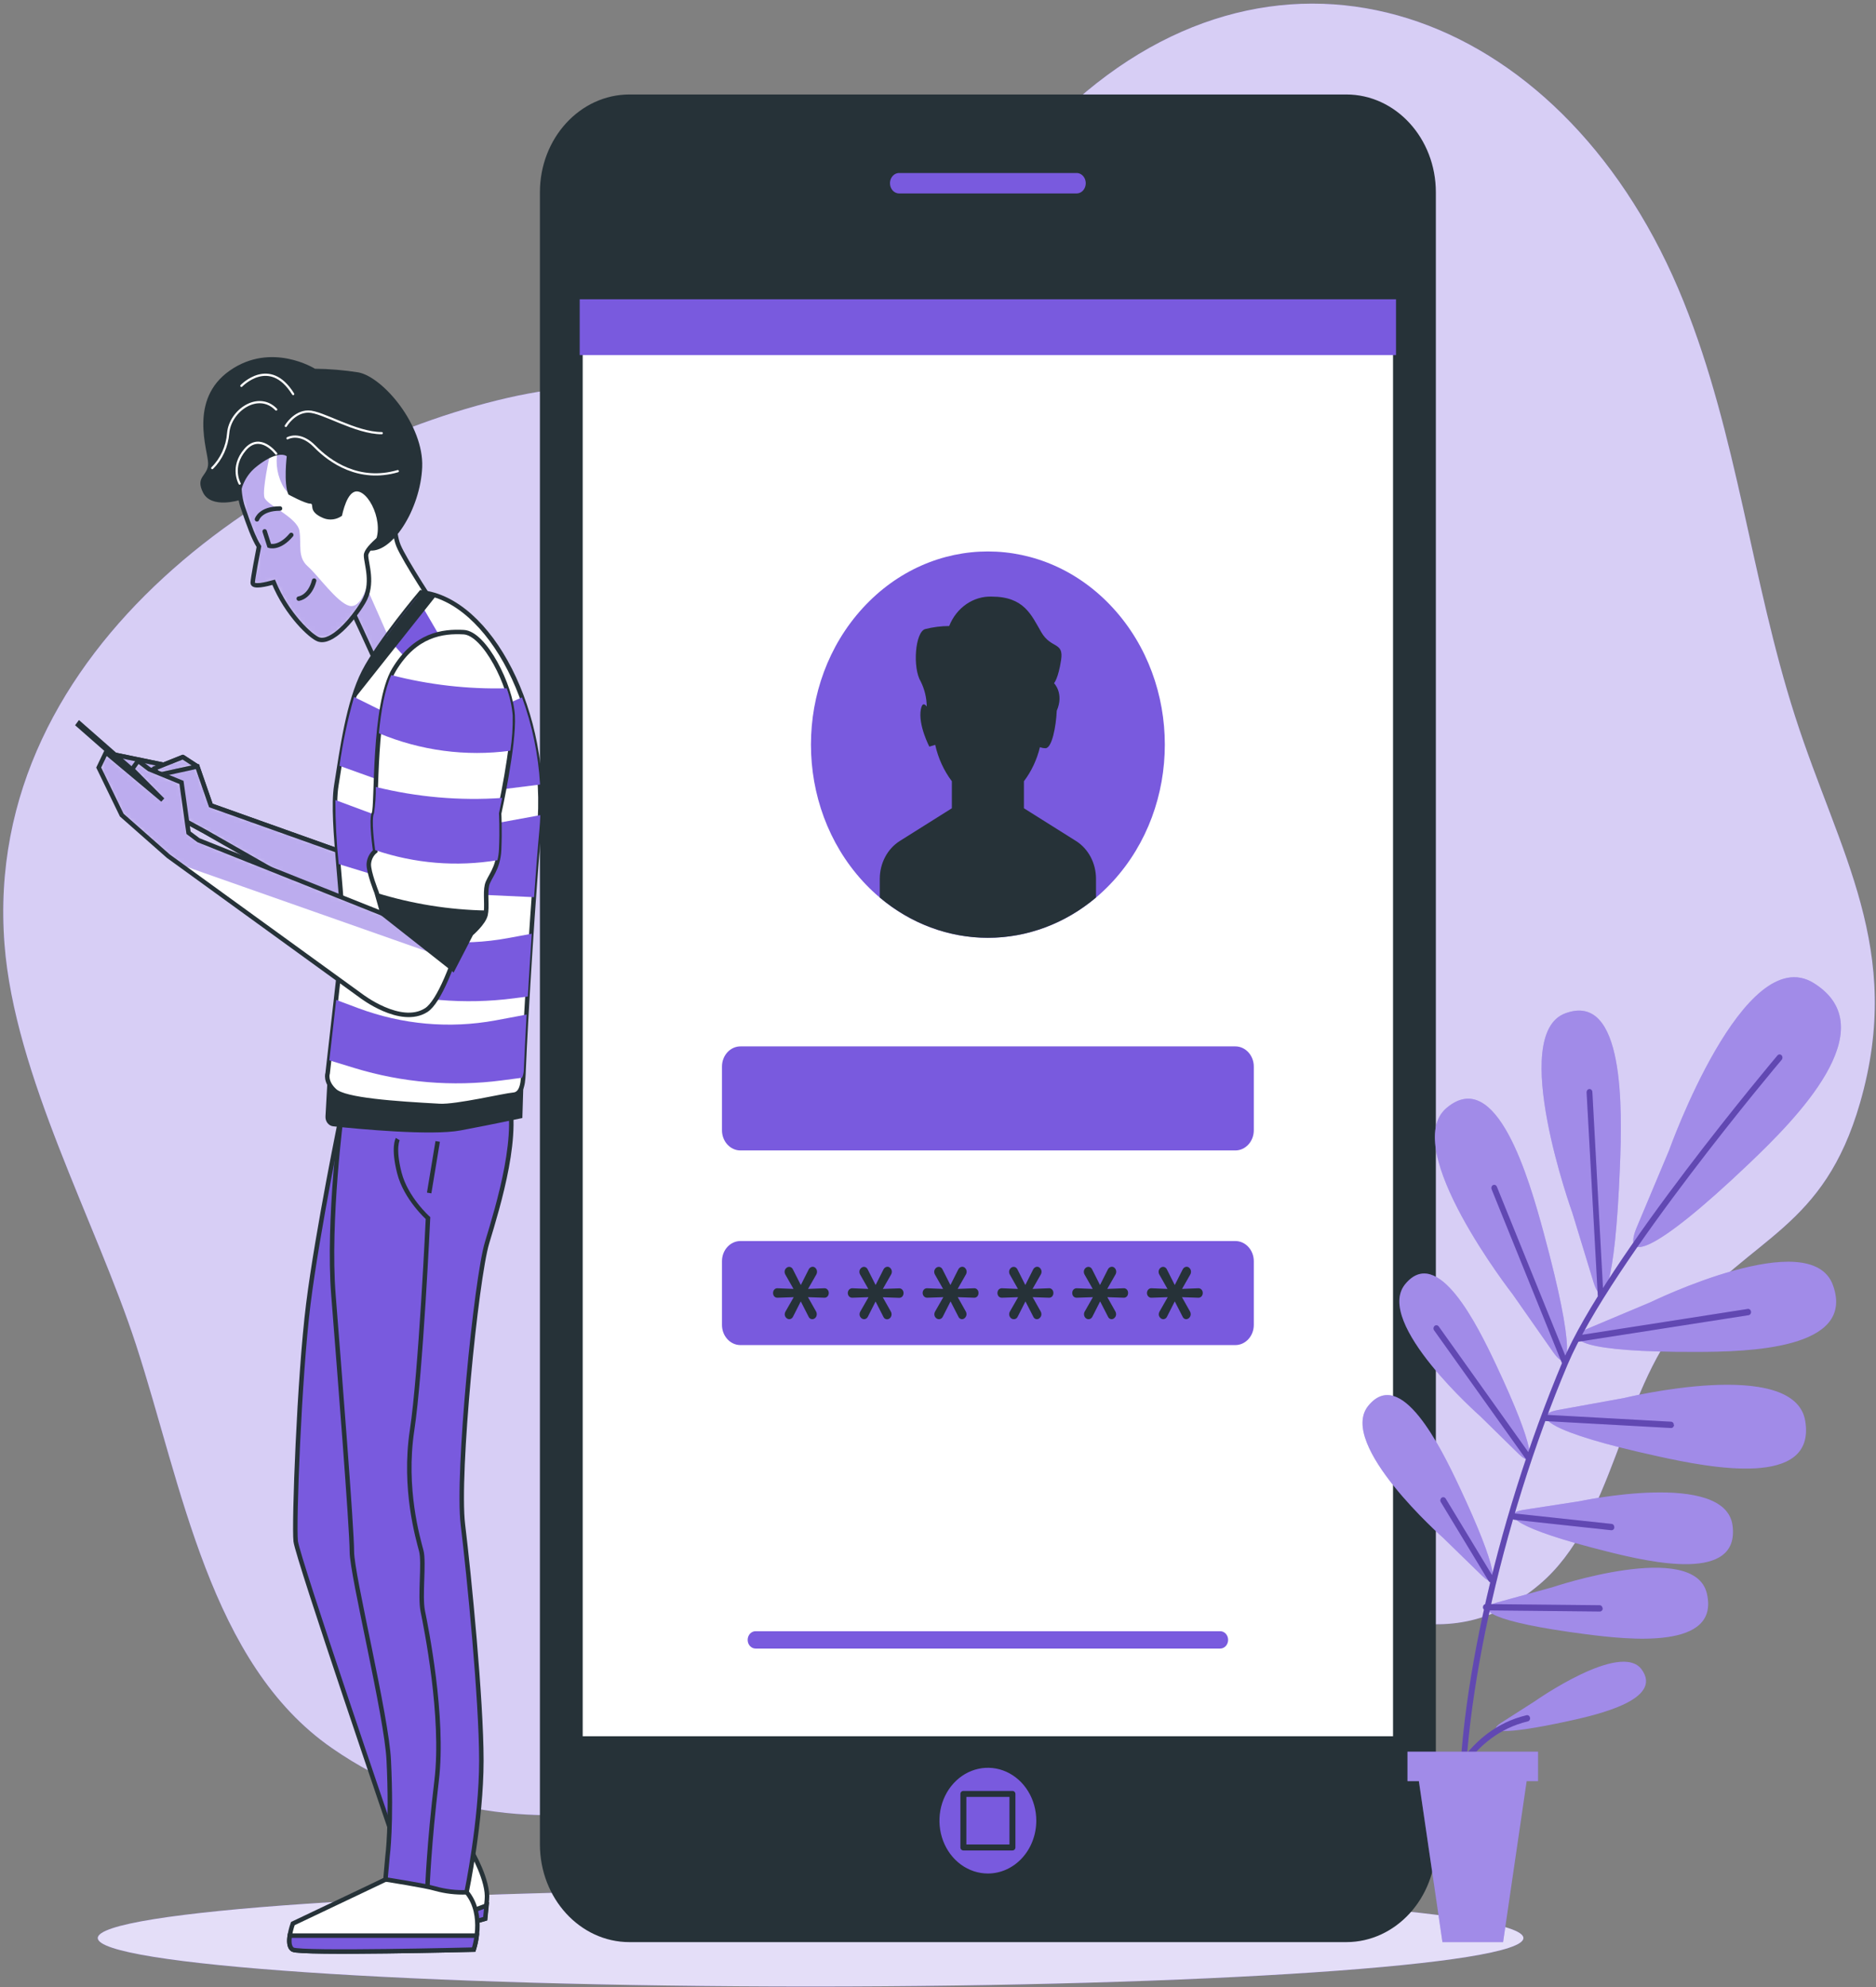 <svg width="421" height="446" viewBox="0 0 421 446" fill="none" xmlns="http://www.w3.org/2000/svg">
<rect x="0" y="0" width="421" height="446" fill="#808080" stroke="none"/>
<g clip-path="url(#clip0_244_18098)">
<path d="M377.827 67.684C352.08 3.589 290.279 -20.544 241.518 22.491C222.476 39.28 210.596 66.001 187.281 76.723C165.405 86.778 137.692 83.818 114.035 89.264C63.659 100.788 -4.165 144.513 1.01 211.885C3.276 241.396 21.51 274.172 30.523 301.785C40.872 333.556 47.081 373.304 74.473 392.296C121.434 424.903 178.082 398.25 220.386 371.959C243.153 357.825 255.685 349.137 280.2 353.984C302.894 358.503 323.332 374.321 345.509 355.554C362.16 341.465 363.536 312.914 377.517 296.147C393.267 277.257 409.235 275.89 417.42 247.497C427.345 213.048 412.722 191.525 402.839 160.748C392.957 129.972 389.956 97.84 377.827 67.684Z" fill="#795ADE"/>
<g opacity="0.7">
<path d="M377.827 67.684C352.08 3.589 290.279 -20.544 241.518 22.491C222.476 39.28 210.596 66.001 187.281 76.723C165.405 86.778 137.692 83.818 114.035 89.264C63.659 100.788 -4.165 144.513 1.01 211.885C3.276 241.396 21.51 274.172 30.523 301.785C40.872 333.556 47.081 373.304 74.473 392.296C121.434 424.903 178.082 398.25 220.386 371.959C243.153 357.825 255.685 349.137 280.2 353.984C302.894 358.503 323.332 374.321 345.509 355.554C362.16 341.465 363.536 312.914 377.517 296.147C393.267 277.257 409.235 275.89 417.42 247.497C427.345 213.048 412.722 191.525 402.839 160.748C392.957 129.972 389.956 97.84 377.827 67.684Z" fill="white"/>
</g>
<path d="M181.91 445.815C270.256 445.815 341.876 440.944 341.876 434.935C341.876 428.926 270.256 424.055 181.91 424.055C93.563 424.055 21.943 428.926 21.943 434.935C21.943 440.944 93.563 445.815 181.91 445.815Z" fill="#795ADE"/>
<path opacity="0.8" d="M181.91 445.815C270.256 445.815 341.876 440.944 341.876 434.935C341.876 428.926 270.256 424.055 181.91 424.055C93.563 424.055 21.943 428.926 21.943 434.935C21.943 440.944 93.563 445.815 181.91 445.815Z" fill="white"/>
<path d="M302.117 21.203H141.271C130.166 21.203 121.164 31.032 121.164 43.156V413.899C121.164 426.023 130.166 435.851 141.271 435.851H302.117C313.222 435.851 322.224 426.023 322.224 413.899V43.156C322.224 31.032 313.222 21.203 302.117 21.203Z" fill="#263238"/>
<path d="M313.284 66.734H130.096V390.318H313.284V66.734Z" fill="white" stroke="#263238" stroke-width="1.337" stroke-miterlimit="10"/>
<path d="M249.773 197.763C265.28 180.833 265.28 153.385 249.773 136.455C234.266 119.525 209.125 119.525 193.619 136.455C178.112 153.385 178.112 180.834 193.619 197.763C209.125 214.693 234.266 214.693 249.773 197.763Z" fill="#795ADE"/>
<path d="M273.826 369.972H169.575C169.341 369.973 169.108 369.924 168.891 369.827C168.674 369.73 168.477 369.587 168.31 369.407C168.144 369.226 168.012 369.011 167.922 368.775C167.832 368.538 167.785 368.285 167.785 368.028C167.784 367.771 167.829 367.516 167.919 367.279C168.008 367.041 168.14 366.825 168.306 366.643C168.473 366.461 168.671 366.317 168.889 366.219C169.107 366.122 169.34 366.072 169.575 366.074H273.826C274.06 366.074 274.293 366.124 274.509 366.223C274.726 366.321 274.923 366.465 275.088 366.647C275.253 366.829 275.384 367.044 275.473 367.281C275.562 367.518 275.607 367.772 275.606 368.028C275.606 368.544 275.418 369.038 275.084 369.403C274.75 369.767 274.298 369.972 273.826 369.972Z" fill="#795ADE"/>
<path d="M277.22 234.832H166.171C163.879 234.832 162.021 236.86 162.021 239.362V253.655C162.021 256.157 163.879 258.185 166.171 258.185H277.22C279.512 258.185 281.37 256.157 281.37 253.655V239.362C281.37 236.86 279.512 234.832 277.22 234.832Z" fill="#795ADE"/>
<path d="M277.22 278.512H166.171C163.879 278.512 162.021 280.54 162.021 283.042V297.335C162.021 299.837 163.879 301.865 166.171 301.865H277.22C279.512 301.865 281.37 299.837 281.37 297.335V283.042C281.37 280.54 279.512 278.512 277.22 278.512Z" fill="#795ADE"/>
<path d="M241.467 188.735L229.783 181.392V175.324C231.475 173.09 232.7 170.48 233.374 167.675C233.776 167.831 234.2 167.912 234.626 167.913C236.075 167.913 236.996 163.009 237.151 159.507C238.838 155.609 236.541 153.327 236.541 153.327C236.541 153.327 237.493 152.287 238.124 148.118C238.755 143.949 235.899 145.689 233.674 141.87C231.449 138.051 229.856 133.893 222.55 133.893C220.537 133.821 218.55 134.412 216.849 135.588C215.147 136.765 213.809 138.474 213.009 140.492C211.19 140.499 209.378 140.73 207.607 141.181C205.371 141.87 204.74 149.858 206.644 152.988C207.497 154.698 207.951 156.611 207.969 158.558C207.462 157.88 206.934 157.699 206.644 159.236C206.013 162.704 208.559 167.562 208.559 167.562L209.873 167.156C210.535 170.152 211.812 172.946 213.609 175.324V181.392L201.925 188.735C200.561 189.596 199.428 190.832 198.639 192.322C197.851 193.811 197.435 195.5 197.434 197.22V201.423C204.383 207.284 212.915 210.463 221.696 210.463C230.477 210.463 239.009 207.284 245.958 201.423V197.22C245.959 195.5 245.544 193.81 244.755 192.32C243.967 190.83 242.833 189.594 241.467 188.735Z" fill="#263238"/>
<path d="M177.14 296.058C176.872 296.054 176.616 295.937 176.426 295.731C176.324 295.631 176.243 295.509 176.187 295.373C176.132 295.237 176.104 295.089 176.105 294.94C176.108 294.736 176.162 294.537 176.26 294.364L178.123 291.11L174.491 291.234C174.354 291.243 174.217 291.221 174.088 291.168C173.96 291.116 173.843 291.034 173.746 290.929C173.577 290.722 173.484 290.455 173.484 290.177C173.484 289.9 173.577 289.633 173.746 289.426C173.841 289.317 173.957 289.232 174.086 289.177C174.215 289.123 174.353 289.1 174.491 289.11L178.071 289.257L176.229 286.014C176.129 285.838 176.075 285.634 176.074 285.427C176.073 285.277 176.101 285.13 176.156 284.993C176.212 284.857 176.293 284.735 176.395 284.636C176.585 284.43 176.841 284.312 177.109 284.308C177.285 284.309 177.458 284.365 177.606 284.469C177.754 284.573 177.873 284.721 177.947 284.896L179.717 288.387L181.466 284.918C181.549 284.733 181.676 284.576 181.835 284.465C181.994 284.353 182.177 284.291 182.366 284.285C182.497 284.286 182.626 284.317 182.745 284.375C182.865 284.434 182.972 284.518 183.059 284.624C183.249 284.839 183.353 285.128 183.349 285.427C183.348 285.621 183.302 285.811 183.214 285.98L181.341 289.257L184.974 289.11C185.112 289.1 185.25 289.123 185.379 289.177C185.507 289.232 185.623 289.317 185.719 289.426C185.895 289.626 185.992 289.894 185.988 290.172C185.987 290.452 185.891 290.722 185.719 290.929C185.621 291.034 185.505 291.116 185.376 291.168C185.248 291.221 185.111 291.243 184.974 291.234L181.321 291.11L183.142 294.33C183.244 294.509 183.298 294.717 183.297 294.928C183.297 295.228 183.188 295.515 182.994 295.727C182.8 295.939 182.537 296.058 182.262 296.058C182.085 296.056 181.912 295.997 181.765 295.888C181.618 295.78 181.503 295.627 181.435 295.448L179.706 292.059L177.988 295.448C177.912 295.625 177.793 295.776 177.643 295.884C177.493 295.991 177.319 296.052 177.14 296.058Z" fill="#263238"/>
<path d="M193.925 296.058C193.657 296.054 193.401 295.937 193.211 295.731C193.109 295.631 193.028 295.509 192.973 295.373C192.917 295.237 192.889 295.089 192.89 294.94C192.893 294.736 192.947 294.537 193.046 294.364L194.908 291.11L191.286 291.234C191.148 291.241 191.01 291.217 190.88 291.165C190.751 291.113 190.632 291.032 190.531 290.929C190.394 290.774 190.302 290.578 190.268 290.366C190.234 290.153 190.26 289.935 190.341 289.739C190.423 289.542 190.557 289.377 190.725 289.265C190.894 289.153 191.089 289.099 191.286 289.11L194.857 289.257L193.014 286.014C192.914 285.838 192.861 285.634 192.859 285.427C192.858 285.277 192.886 285.13 192.942 284.993C192.997 284.857 193.078 284.735 193.18 284.636C193.37 284.43 193.626 284.312 193.894 284.308C194.07 284.309 194.243 284.365 194.391 284.469C194.54 284.573 194.658 284.721 194.732 284.896L196.502 288.387L198.251 284.918C198.334 284.733 198.461 284.576 198.62 284.465C198.779 284.353 198.962 284.291 199.151 284.285C199.282 284.285 199.412 284.315 199.531 284.373C199.651 284.432 199.758 284.517 199.844 284.624C199.94 284.73 200.016 284.855 200.068 284.993C200.119 285.13 200.145 285.278 200.145 285.427C200.141 285.622 200.091 285.812 200 285.98L198.127 289.257L201.769 289.132C201.906 289.122 202.042 289.146 202.169 289.2C202.296 289.255 202.411 289.34 202.504 289.449C202.68 289.649 202.777 289.917 202.773 290.194C202.772 290.474 202.677 290.744 202.504 290.951C202.409 291.056 202.294 291.138 202.167 291.191C202.04 291.243 201.905 291.266 201.769 291.257L198.106 291.132L199.927 294.352C200.029 294.532 200.083 294.74 200.082 294.951C200.082 295.251 199.973 295.538 199.779 295.75C199.585 295.962 199.322 296.081 199.048 296.081C198.87 296.078 198.697 296.019 198.55 295.911C198.403 295.802 198.288 295.649 198.22 295.471L196.492 292.081L194.774 295.471C194.695 295.644 194.574 295.79 194.424 295.893C194.275 295.997 194.102 296.054 193.925 296.058Z" fill="#263238"/>
<path d="M210.721 296.058C210.449 296.057 210.189 295.939 209.996 295.731C209.895 295.631 209.813 295.509 209.758 295.373C209.703 295.237 209.675 295.089 209.676 294.94C209.679 294.736 209.732 294.537 209.831 294.364L211.694 291.11L208.072 291.234C207.877 291.242 207.684 291.187 207.517 291.076C207.351 290.964 207.219 290.801 207.138 290.607C207.057 290.413 207.031 290.197 207.062 289.987C207.094 289.777 207.182 289.581 207.316 289.426C207.414 289.317 207.532 289.233 207.662 289.178C207.793 289.124 207.932 289.1 208.072 289.11L211.642 289.257L209.8 286.014C209.7 285.838 209.646 285.634 209.645 285.427C209.648 285.278 209.678 285.132 209.733 284.996C209.788 284.861 209.867 284.738 209.965 284.636C210.158 284.427 210.418 284.309 210.69 284.308C210.864 284.311 211.035 284.368 211.181 284.472C211.327 284.576 211.444 284.723 211.518 284.896L213.287 288.387L215.036 284.918C215.119 284.733 215.247 284.576 215.406 284.465C215.564 284.353 215.748 284.291 215.936 284.285C216.067 284.285 216.197 284.315 216.317 284.373C216.436 284.432 216.543 284.517 216.63 284.624C216.726 284.73 216.802 284.855 216.853 284.993C216.905 285.13 216.931 285.278 216.93 285.427C216.926 285.622 216.876 285.812 216.785 285.98L214.912 289.257L218.555 289.11C218.689 289.095 218.824 289.112 218.951 289.159C219.079 289.207 219.195 289.283 219.293 289.384C219.391 289.484 219.469 289.607 219.52 289.743C219.571 289.879 219.595 290.025 219.589 290.172C219.592 290.45 219.499 290.72 219.331 290.929C219.233 291.034 219.116 291.116 218.988 291.168C218.86 291.221 218.723 291.243 218.586 291.234L214.933 291.11L216.744 294.33C216.846 294.509 216.899 294.717 216.899 294.928C216.896 295.077 216.866 295.223 216.811 295.359C216.755 295.494 216.676 295.617 216.578 295.719C216.488 295.825 216.379 295.91 216.258 295.968C216.137 296.026 216.007 296.057 215.874 296.058C215.698 296.055 215.527 295.995 215.382 295.887C215.237 295.779 215.124 295.626 215.057 295.448L213.318 292.059L211.6 295.448C211.523 295.631 211.399 295.786 211.243 295.894C211.087 296.003 210.906 296.06 210.721 296.058Z" fill="#263238"/>
<path d="M227.507 296.058C227.235 296.057 226.975 295.939 226.782 295.731C226.587 295.522 226.476 295.238 226.472 294.94C226.469 294.737 226.519 294.537 226.617 294.364L228.479 291.11L224.858 291.234C224.719 291.241 224.581 291.217 224.452 291.165C224.322 291.113 224.203 291.032 224.102 290.929C223.933 290.722 223.84 290.455 223.84 290.178C223.84 289.9 223.933 289.633 224.102 289.426C224.202 289.321 224.321 289.238 224.45 289.184C224.58 289.13 224.719 289.104 224.858 289.11L228.438 289.257L226.606 286.014C226.506 285.838 226.452 285.634 226.451 285.427C226.454 285.278 226.484 285.132 226.54 284.996C226.595 284.861 226.674 284.738 226.772 284.636C226.965 284.427 227.225 284.309 227.496 284.308C227.673 284.309 227.845 284.365 227.993 284.469C228.142 284.573 228.26 284.721 228.335 284.896L230.094 288.387L231.843 284.918C231.926 284.733 232.053 284.576 232.212 284.465C232.371 284.353 232.554 284.291 232.743 284.285C232.874 284.285 233.004 284.315 233.123 284.373C233.243 284.432 233.35 284.517 233.436 284.624C233.532 284.73 233.608 284.855 233.66 284.993C233.711 285.13 233.737 285.278 233.737 285.427C233.733 285.622 233.683 285.812 233.592 285.98L231.719 289.257L235.361 289.11C235.495 289.095 235.63 289.112 235.758 289.159C235.885 289.207 236.002 289.283 236.1 289.384C236.198 289.484 236.275 289.607 236.326 289.743C236.377 289.879 236.401 290.025 236.396 290.172C236.398 290.45 236.306 290.72 236.137 290.929C236.04 291.034 235.923 291.116 235.795 291.168C235.666 291.221 235.529 291.243 235.392 291.234L231.739 291.11L233.55 294.33C233.652 294.509 233.706 294.717 233.705 294.928C233.706 295.078 233.678 295.225 233.623 295.362C233.568 295.498 233.486 295.62 233.385 295.719C233.295 295.825 233.186 295.91 233.065 295.968C232.944 296.026 232.813 296.057 232.681 296.058C232.505 296.055 232.334 295.995 232.188 295.887C232.043 295.779 231.93 295.626 231.863 295.448L230.125 292.059L228.407 295.448C228.328 295.635 228.201 295.792 228.041 295.901C227.881 296.009 227.695 296.064 227.507 296.058Z" fill="#263238"/>
<path d="M244.29 296.058C244.018 296.057 243.758 295.939 243.566 295.731C243.405 295.553 243.303 295.323 243.275 295.076C243.247 294.829 243.294 294.578 243.41 294.364L245.263 291.11L241.641 291.234C241.502 291.241 241.364 291.217 241.235 291.165C241.105 291.113 240.986 291.032 240.885 290.929C240.716 290.722 240.623 290.455 240.623 290.178C240.623 289.9 240.716 289.633 240.885 289.426C240.985 289.321 241.104 289.238 241.233 289.184C241.363 289.13 241.502 289.104 241.641 289.11L245.221 289.257L243.379 286.014C243.279 285.838 243.225 285.634 243.224 285.427C243.228 285.129 243.339 284.844 243.534 284.636C243.727 284.427 243.987 284.309 244.259 284.308C244.435 284.309 244.608 284.365 244.756 284.469C244.904 284.573 245.023 284.721 245.097 284.896L246.856 288.387L248.605 284.918C248.688 284.733 248.816 284.576 248.975 284.465C249.133 284.353 249.317 284.291 249.505 284.285C249.638 284.285 249.769 284.315 249.89 284.373C250.012 284.431 250.12 284.517 250.209 284.624C250.399 284.839 250.503 285.128 250.499 285.427C250.495 285.622 250.445 285.812 250.354 285.98L248.481 289.257L252.124 289.11C252.258 289.095 252.393 289.112 252.52 289.159C252.648 289.207 252.764 289.283 252.862 289.384C252.961 289.484 253.038 289.607 253.089 289.743C253.14 289.879 253.164 290.025 253.158 290.172C253.161 290.45 253.069 290.72 252.9 290.929C252.802 291.034 252.686 291.116 252.557 291.168C252.429 291.221 252.292 291.243 252.155 291.234L248.502 291.11L250.313 294.33C250.415 294.509 250.469 294.717 250.468 294.928C250.469 295.078 250.441 295.225 250.386 295.362C250.33 295.498 250.249 295.62 250.147 295.719C250.057 295.825 249.948 295.91 249.827 295.968C249.706 296.026 249.576 296.057 249.443 296.058C249.267 296.055 249.096 295.995 248.951 295.887C248.806 295.779 248.693 295.626 248.626 295.448L246.887 292.059L245.17 295.448C245.092 295.631 244.968 295.786 244.812 295.894C244.656 296.003 244.475 296.06 244.29 296.058Z" fill="#263238"/>
<path d="M261.077 296.058C260.809 296.054 260.553 295.937 260.363 295.731C260.261 295.631 260.18 295.509 260.125 295.373C260.069 295.237 260.041 295.089 260.042 294.94C260.046 294.736 260.099 294.537 260.198 294.364L262.05 291.11L258.428 291.234C258.295 291.245 258.161 291.225 258.035 291.177C257.909 291.128 257.794 291.052 257.696 290.952C257.599 290.852 257.522 290.731 257.47 290.597C257.417 290.462 257.391 290.318 257.393 290.172C257.393 290.034 257.417 289.897 257.465 289.769C257.513 289.641 257.583 289.524 257.673 289.426C257.768 289.317 257.884 289.232 258.013 289.177C258.142 289.123 258.28 289.1 258.418 289.11L261.998 289.257L260.156 286.014C260.056 285.838 260.002 285.634 260.001 285.427C260.005 285.129 260.116 284.844 260.311 284.636C260.504 284.427 260.764 284.309 261.036 284.308C261.212 284.309 261.385 284.365 261.533 284.469C261.681 284.573 261.8 284.721 261.874 284.896L263.633 288.387L265.393 284.918C265.475 284.735 265.601 284.579 265.757 284.468C265.914 284.356 266.096 284.293 266.282 284.285C266.415 284.285 266.546 284.315 266.667 284.373C266.789 284.431 266.897 284.517 266.986 284.624C267.176 284.839 267.28 285.128 267.276 285.427C267.275 285.621 267.229 285.811 267.141 285.98L265.268 289.257L268.901 289.11C269.038 289.1 269.177 289.123 269.305 289.177C269.434 289.232 269.55 289.317 269.646 289.426C269.822 289.626 269.919 289.894 269.915 290.172C269.914 290.452 269.818 290.722 269.646 290.929C269.548 291.034 269.431 291.116 269.303 291.168C269.175 291.221 269.038 291.243 268.901 291.234L265.248 291.11L267.059 294.33C267.161 294.509 267.214 294.717 267.214 294.928C267.21 295.226 267.098 295.511 266.903 295.719C266.715 295.929 266.459 296.051 266.189 296.058C266.013 296.055 265.842 295.995 265.697 295.887C265.552 295.779 265.439 295.626 265.372 295.448L263.633 292.059L261.915 295.448C261.841 295.625 261.723 295.775 261.575 295.883C261.427 295.99 261.255 296.051 261.077 296.058Z" fill="#263238"/>
<g style="mix-blend-mode:multiply">
<path d="M313.284 67.164H130.096V79.694H313.284V67.164Z" fill="#795ADE"/>
</g>
<path d="M241.612 44.081H201.77C201.051 44.081 200.362 43.769 199.853 43.214C199.345 42.658 199.059 41.906 199.059 41.12C199.059 40.335 199.345 39.582 199.853 39.027C200.362 38.472 201.051 38.16 201.77 38.16H241.612C242.331 38.16 243.021 38.472 243.529 39.027C244.038 39.582 244.323 40.335 244.323 41.12C244.323 41.906 244.038 42.658 243.529 43.214C243.021 43.769 242.331 44.081 241.612 44.081Z" fill="#795ADE" stroke="#263238" stroke-width="1.337" stroke-linecap="round" stroke-linejoin="round"/>
<path d="M232.557 408.601C232.559 406.253 231.923 403.958 230.73 402.006C229.537 400.053 227.84 398.531 225.854 397.631C223.868 396.732 221.682 396.496 219.574 396.954C217.465 397.411 215.528 398.541 214.008 400.201C212.487 401.861 211.452 403.975 211.033 406.278C210.614 408.58 210.83 410.966 211.654 413.134C212.478 415.303 213.872 417.155 215.661 418.458C217.449 419.761 219.551 420.455 221.701 420.453C224.579 420.45 227.339 419.2 229.374 416.978C231.409 414.756 232.554 411.743 232.557 408.601Z" fill="#795ADE"/>
<path d="M227.206 402.59H216.195V414.612H227.206V402.59Z" fill="#795ADE" stroke="#263238" stroke-width="1.337" stroke-linecap="round" stroke-linejoin="round"/>
<path d="M352.856 272.186C352.856 272.186 338.431 232.167 351.273 227.41C364.643 222.451 364.053 248.877 363.536 261.757C362.449 289.28 359.666 294.398 357.585 287.676L352.856 272.186ZM348.52 303.403C352.484 309.052 353.601 303.2 346.451 276.773C343.098 264.345 335.812 239.206 324.636 248.64C313.905 257.679 339.445 290.444 339.445 290.444L348.52 303.403ZM340.862 326.339C344.64 329.999 344.712 325.378 335.74 306.295C331.528 297.358 322.618 279.27 315.322 288.218C308.317 296.85 332.19 317.831 332.19 317.831L340.862 326.339ZM332.584 353.613C336.361 357.285 336.433 352.652 327.461 333.581C323.249 324.644 314.339 306.544 307.044 315.504C300.079 324.158 323.881 345.139 323.881 345.139L332.584 353.613ZM356.489 298.093C350.445 300.669 355.247 303.471 380.487 303.392C392.325 303.392 416.499 302.804 411.346 288.444C406.409 274.649 370.459 292.218 370.459 292.218L356.489 298.093ZM349.607 316.441C343.211 317.65 347.413 321.446 372.166 326.847C383.767 329.389 407.558 334.078 405.126 318.938C402.798 304.341 364.364 313.764 364.364 313.764L349.607 316.441ZM341.908 338.846C336.464 339.705 339.941 343.015 360.752 348.212C370.511 350.653 390.535 355.228 388.796 342.314C387.141 329.886 354.44 336.914 354.44 336.914L341.908 338.846ZM336.061 359.601C330.731 361.081 334.508 363.973 355.723 366.73C365.657 368.018 386.013 370.255 383.043 357.612C380.176 345.478 348.344 356.223 348.344 356.223L336.061 359.601ZM367.251 275.575C364.146 283.168 370.593 282.015 392.511 261.136C402.777 251.34 423.371 230.845 407.061 220.643C391.404 210.836 374.567 258.153 374.567 258.153L367.251 275.575ZM336.868 386.638C333.587 388.728 336.806 389.541 351.852 386.265C358.91 384.74 373.263 381.35 368.41 374.662C363.712 368.222 344.464 381.779 344.464 381.779L336.868 386.638Z" fill="#795ADE"/>
<path opacity="0.3" d="M352.856 272.186C352.856 272.186 338.431 232.167 351.273 227.41C364.643 222.451 364.053 248.877 363.536 261.757C362.449 289.28 359.666 294.398 357.585 287.676L352.856 272.186ZM348.52 303.403C352.484 309.052 353.601 303.2 346.451 276.773C343.098 264.345 335.812 239.206 324.636 248.64C313.905 257.679 339.445 290.444 339.445 290.444L348.52 303.403ZM340.862 326.339C344.64 329.999 344.712 325.378 335.74 306.295C331.528 297.358 322.618 279.27 315.322 288.218C308.317 296.85 332.19 317.831 332.19 317.831L340.862 326.339ZM332.584 353.613C336.361 357.285 336.433 352.652 327.461 333.581C323.249 324.644 314.339 306.544 307.044 315.504C300.079 324.158 323.881 345.139 323.881 345.139L332.584 353.613ZM356.489 298.093C350.445 300.669 355.247 303.471 380.487 303.392C392.325 303.392 416.499 302.804 411.346 288.444C406.409 274.649 370.459 292.218 370.459 292.218L356.489 298.093ZM349.607 316.441C343.211 317.65 347.413 321.446 372.166 326.847C383.767 329.389 407.558 334.078 405.126 318.938C402.798 304.341 364.364 313.764 364.364 313.764L349.607 316.441ZM341.908 338.846C336.464 339.705 339.941 343.015 360.752 348.212C370.511 350.653 390.535 355.228 388.796 342.314C387.141 329.886 354.44 336.914 354.44 336.914L341.908 338.846ZM336.061 359.601C330.731 361.081 334.508 363.973 355.723 366.73C365.657 368.018 386.013 370.255 383.043 357.612C380.176 345.478 348.344 356.223 348.344 356.223L336.061 359.601ZM367.251 275.575C364.146 283.168 370.593 282.015 392.511 261.136C402.777 251.34 423.371 230.845 407.061 220.643C391.404 210.836 374.567 258.153 374.567 258.153L367.251 275.575ZM336.868 386.638C333.587 388.728 336.806 389.541 351.852 386.265C358.91 384.74 373.263 381.35 368.41 374.662C363.712 368.222 344.464 381.779 344.464 381.779L336.868 386.638Z" fill="white"/>
<path d="M328.258 413.031C328.429 413.016 328.588 412.928 328.701 412.787C328.813 412.645 328.87 412.461 328.858 412.274C327.234 385.632 336.671 341.998 351.811 306.182C361.487 283.292 399.414 238.302 399.818 237.85C399.94 237.717 400.008 237.536 400.008 237.347C400.008 237.159 399.94 236.978 399.818 236.844C399.758 236.779 399.687 236.727 399.609 236.691C399.531 236.656 399.447 236.637 399.362 236.637C399.278 236.637 399.194 236.656 399.116 236.691C399.037 236.727 398.967 236.779 398.907 236.844C398.524 237.296 360.442 282.456 350.683 305.55C335.264 342.235 325.95 385.078 327.606 412.364C327.619 412.544 327.693 412.712 327.814 412.835C327.934 412.959 328.093 413.028 328.258 413.031ZM359.21 291.517C359.381 291.505 359.541 291.421 359.656 291.281C359.77 291.141 359.829 290.958 359.821 290.771L357.348 245.07C357.344 244.977 357.323 244.885 357.286 244.801C357.249 244.717 357.198 244.642 357.134 244.58C357.071 244.518 356.996 244.47 356.916 244.44C356.835 244.409 356.75 244.397 356.665 244.403C356.493 244.415 356.333 244.5 356.219 244.639C356.105 244.779 356.045 244.962 356.054 245.149L358.569 290.828C358.577 291.008 358.648 291.177 358.767 291.301C358.887 291.426 359.045 291.495 359.21 291.494V291.517ZM351.49 306.533C351.645 306.456 351.767 306.316 351.829 306.143C351.891 305.97 351.888 305.777 351.821 305.606L335.916 266.322C335.847 266.151 335.719 266.017 335.56 265.949C335.401 265.881 335.224 265.885 335.067 265.96C334.911 266.035 334.788 266.175 334.726 266.349C334.664 266.522 334.668 266.716 334.736 266.887L350.631 306.171C350.681 306.297 350.764 306.405 350.868 306.481C350.973 306.557 351.095 306.599 351.221 306.6C351.328 306.606 351.435 306.583 351.532 306.533H351.49ZM354.243 301.109L392.315 295.166C392.407 295.164 392.497 295.141 392.58 295.098C392.664 295.055 392.737 294.993 392.797 294.917C392.857 294.841 392.901 294.751 392.927 294.655C392.953 294.559 392.96 294.458 392.947 294.358C392.935 294.259 392.903 294.163 392.855 294.078C392.806 293.993 392.741 293.92 392.665 293.864C392.589 293.808 392.502 293.77 392.412 293.753C392.321 293.736 392.228 293.74 392.139 293.765L354.067 299.708C353.897 299.72 353.738 299.806 353.626 299.945C353.513 300.085 353.456 300.268 353.467 300.454C353.478 300.64 353.556 300.813 353.684 300.936C353.812 301.059 353.98 301.121 354.15 301.109H354.243ZM343.387 327.627C343.523 327.511 343.61 327.341 343.632 327.155C343.653 326.969 343.606 326.781 343.501 326.632L322.867 297.686C322.761 297.536 322.605 297.438 322.433 297.414C322.262 297.39 322.088 297.441 321.951 297.556C321.813 297.671 321.724 297.842 321.701 298.029C321.679 298.217 321.726 298.406 321.832 298.556L342.508 327.547C342.568 327.632 342.645 327.7 342.733 327.747C342.821 327.794 342.917 327.819 343.015 327.819C343.169 327.81 343.316 327.742 343.429 327.627H343.387ZM375.633 319.797C375.639 319.61 375.577 319.428 375.461 319.291C375.344 319.153 375.183 319.071 375.012 319.062L346.647 317.492C346.488 317.504 346.338 317.579 346.226 317.704C346.114 317.829 346.048 317.994 346.041 318.168C346.033 318.342 346.084 318.513 346.185 318.649C346.285 318.785 346.428 318.876 346.585 318.904L375.002 320.475C375.173 320.481 375.34 320.413 375.466 320.286C375.591 320.159 375.667 319.984 375.675 319.797H375.633ZM362.253 342.778C362.263 342.685 362.256 342.59 362.232 342.501C362.208 342.411 362.168 342.327 362.114 342.254C362.06 342.182 361.993 342.121 361.917 342.077C361.842 342.033 361.759 342.006 361.673 341.998L339.941 339.659C339.857 339.65 339.772 339.659 339.691 339.686C339.61 339.712 339.534 339.757 339.469 339.815C339.403 339.874 339.349 339.947 339.31 340.028C339.27 340.11 339.246 340.2 339.238 340.292C339.223 340.477 339.276 340.661 339.384 340.805C339.492 340.949 339.648 341.04 339.817 341.06L361.549 343.41H361.611C361.778 343.423 361.943 343.364 362.07 343.246C362.198 343.127 362.278 342.959 362.294 342.778H362.253ZM334.985 355.025C335.128 354.921 335.228 354.76 335.263 354.575C335.298 354.391 335.265 354.199 335.171 354.042L324.429 336.315C324.331 336.162 324.182 336.057 324.014 336.021C323.847 335.985 323.673 336.022 323.529 336.123C323.385 336.227 323.285 336.388 323.25 336.572C323.215 336.757 323.248 336.948 323.343 337.106L334.084 354.833C334.146 354.93 334.228 355.009 334.323 355.064C334.419 355.119 334.525 355.148 334.633 355.149C334.773 355.158 334.911 355.114 335.026 355.025H334.985ZM359.635 360.957C359.632 360.771 359.564 360.593 359.444 360.46C359.325 360.328 359.163 360.251 358.993 360.245L333.443 359.985C333.272 359.985 333.109 360.059 332.989 360.19C332.869 360.321 332.801 360.5 332.801 360.685C332.798 360.779 332.813 360.872 332.844 360.959C332.875 361.046 332.922 361.125 332.982 361.192C333.042 361.258 333.114 361.311 333.193 361.346C333.272 361.381 333.357 361.399 333.443 361.397L358.993 361.657C359.08 361.662 359.168 361.647 359.25 361.614C359.332 361.581 359.407 361.53 359.47 361.465C359.534 361.4 359.585 361.321 359.62 361.234C359.656 361.146 359.675 361.052 359.676 360.957H359.635ZM325.35 402.67C325.402 402.546 329.759 389.44 342.86 386.31C343.028 386.269 343.176 386.157 343.269 385.999C343.362 385.84 343.393 385.647 343.356 385.463C343.315 385.282 343.211 385.126 343.066 385.027C342.921 384.928 342.747 384.894 342.58 384.932C328.765 388.231 324.181 402.071 324.129 402.207C324.076 402.385 324.088 402.579 324.163 402.748C324.239 402.916 324.371 403.047 324.533 403.111H324.74C324.877 403.124 325.015 403.088 325.132 403.008C325.25 402.929 325.341 402.81 325.392 402.67H325.35ZM328.258 413.031C328.429 413.016 328.588 412.928 328.701 412.787C328.813 412.645 328.87 412.461 328.858 412.274C327.234 385.632 336.671 341.998 351.811 306.182C361.487 283.292 399.414 238.302 399.818 237.85C399.94 237.717 400.008 237.536 400.008 237.347C400.008 237.159 399.94 236.978 399.818 236.844C399.758 236.779 399.687 236.727 399.609 236.691C399.531 236.656 399.447 236.637 399.362 236.637C399.278 236.637 399.194 236.656 399.116 236.691C399.037 236.727 398.967 236.779 398.907 236.844C398.524 237.296 360.442 282.456 350.683 305.55C335.264 342.235 325.95 385.078 327.606 412.364C327.619 412.544 327.693 412.712 327.814 412.835C327.934 412.959 328.093 413.028 328.258 413.031ZM359.21 291.517C359.381 291.505 359.541 291.421 359.656 291.281C359.77 291.141 359.829 290.958 359.821 290.771L357.348 245.07C357.344 244.977 357.323 244.885 357.286 244.801C357.249 244.717 357.198 244.642 357.134 244.58C357.071 244.518 356.996 244.47 356.916 244.44C356.835 244.409 356.75 244.397 356.665 244.403C356.493 244.415 356.333 244.5 356.219 244.639C356.105 244.779 356.045 244.962 356.054 245.149L358.569 290.828C358.577 291.008 358.648 291.177 358.767 291.301C358.887 291.426 359.045 291.495 359.21 291.494V291.517ZM351.49 306.533C351.645 306.456 351.767 306.316 351.829 306.143C351.891 305.97 351.888 305.777 351.821 305.606L335.916 266.322C335.847 266.151 335.719 266.017 335.56 265.949C335.401 265.881 335.224 265.885 335.067 265.96C334.911 266.035 334.788 266.175 334.726 266.349C334.664 266.522 334.668 266.716 334.736 266.887L350.631 306.171C350.681 306.297 350.764 306.405 350.868 306.481C350.973 306.557 351.095 306.599 351.221 306.6C351.328 306.606 351.435 306.583 351.532 306.533H351.49ZM354.243 301.109L392.315 295.166C392.407 295.164 392.497 295.141 392.58 295.098C392.664 295.055 392.737 294.993 392.797 294.917C392.857 294.841 392.901 294.751 392.927 294.655C392.953 294.559 392.96 294.458 392.947 294.358C392.935 294.259 392.903 294.163 392.855 294.078C392.806 293.993 392.741 293.92 392.665 293.864C392.589 293.808 392.502 293.77 392.412 293.753C392.321 293.736 392.228 293.74 392.139 293.765L354.067 299.708C353.897 299.72 353.738 299.806 353.626 299.945C353.513 300.085 353.456 300.268 353.467 300.454C353.478 300.64 353.556 300.813 353.684 300.936C353.812 301.059 353.98 301.121 354.15 301.109H354.243ZM343.387 327.627C343.523 327.511 343.61 327.341 343.632 327.155C343.653 326.969 343.606 326.781 343.501 326.632L322.867 297.686C322.814 297.612 322.749 297.55 322.675 297.503C322.6 297.456 322.518 297.426 322.433 297.414C322.348 297.402 322.262 297.408 322.179 297.433C322.096 297.457 322.019 297.499 321.951 297.556C321.883 297.613 321.826 297.684 321.783 297.765C321.74 297.847 321.713 297.936 321.701 298.029C321.69 298.122 321.696 298.216 321.719 298.307C321.741 298.397 321.779 298.482 321.832 298.556L342.508 327.547C342.568 327.632 342.645 327.7 342.733 327.747C342.821 327.794 342.917 327.819 343.015 327.819C343.169 327.81 343.316 327.742 343.429 327.627H343.387ZM375.633 319.797C375.639 319.61 375.577 319.428 375.461 319.291C375.344 319.153 375.183 319.071 375.012 319.062L346.647 317.492C346.488 317.504 346.338 317.579 346.226 317.704C346.114 317.829 346.048 317.994 346.041 318.168C346.033 318.342 346.084 318.513 346.185 318.649C346.285 318.785 346.428 318.876 346.585 318.904L375.002 320.475C375.173 320.481 375.34 320.413 375.466 320.286C375.591 320.159 375.667 319.984 375.675 319.797H375.633ZM362.253 342.778C362.263 342.685 362.256 342.59 362.232 342.501C362.208 342.411 362.168 342.327 362.114 342.254C362.06 342.182 361.993 342.121 361.917 342.077C361.842 342.033 361.759 342.006 361.673 341.998L339.941 339.659C339.857 339.65 339.772 339.659 339.691 339.686C339.61 339.712 339.534 339.757 339.469 339.815C339.403 339.874 339.349 339.947 339.31 340.028C339.27 340.11 339.246 340.2 339.238 340.292C339.223 340.477 339.276 340.661 339.384 340.805C339.492 340.949 339.648 341.04 339.817 341.06L361.549 343.41H361.611C361.778 343.423 361.943 343.364 362.07 343.246C362.198 343.127 362.278 342.959 362.294 342.778H362.253ZM334.985 355.025C335.128 354.921 335.228 354.76 335.263 354.575C335.298 354.391 335.265 354.199 335.171 354.042L324.429 336.315C324.331 336.162 324.182 336.057 324.014 336.021C323.847 335.985 323.673 336.022 323.529 336.123C323.385 336.227 323.285 336.388 323.25 336.572C323.215 336.757 323.248 336.948 323.343 337.106L334.084 354.833C334.146 354.93 334.228 355.009 334.323 355.064C334.419 355.119 334.525 355.148 334.633 355.149C334.773 355.158 334.911 355.114 335.026 355.025H334.985ZM359.635 360.957C359.632 360.771 359.564 360.593 359.444 360.46C359.325 360.328 359.163 360.251 358.993 360.245L333.443 359.985C333.272 359.985 333.109 360.059 332.989 360.19C332.869 360.321 332.801 360.5 332.801 360.685C332.798 360.779 332.813 360.872 332.844 360.959C332.875 361.046 332.922 361.125 332.982 361.192C333.042 361.258 333.114 361.311 333.193 361.346C333.272 361.381 333.357 361.399 333.443 361.397L358.993 361.657C359.08 361.662 359.168 361.647 359.25 361.614C359.332 361.581 359.407 361.53 359.47 361.465C359.534 361.4 359.585 361.321 359.62 361.234C359.656 361.146 359.675 361.052 359.676 360.957H359.635ZM325.35 402.67C325.402 402.546 329.759 389.44 342.86 386.31C343.028 386.269 343.176 386.157 343.269 385.999C343.362 385.84 343.393 385.647 343.356 385.463C343.315 385.282 343.211 385.126 343.066 385.027C342.921 384.928 342.747 384.894 342.58 384.932C328.765 388.231 324.181 402.071 324.129 402.207C324.076 402.385 324.088 402.579 324.163 402.748C324.239 402.916 324.371 403.047 324.533 403.111H324.74C324.877 403.124 325.015 403.088 325.132 403.008C325.25 402.929 325.341 402.81 325.392 402.67H325.35Z" fill="#795ADE"/>
<path opacity="0.2" d="M328.258 413.031C328.429 413.016 328.588 412.928 328.701 412.787C328.813 412.645 328.87 412.461 328.858 412.274C327.234 385.632 336.671 341.998 351.811 306.182C361.487 283.292 399.414 238.302 399.818 237.85C399.94 237.717 400.008 237.536 400.008 237.347C400.008 237.159 399.94 236.978 399.818 236.844C399.758 236.779 399.687 236.727 399.609 236.691C399.531 236.656 399.447 236.637 399.362 236.637C399.278 236.637 399.194 236.656 399.116 236.691C399.037 236.727 398.967 236.779 398.907 236.844C398.524 237.296 360.442 282.456 350.683 305.55C335.264 342.235 325.95 385.078 327.606 412.364C327.619 412.544 327.693 412.712 327.814 412.835C327.934 412.959 328.093 413.028 328.258 413.031ZM359.21 291.517C359.381 291.505 359.541 291.421 359.656 291.281C359.77 291.141 359.829 290.958 359.821 290.771L357.348 245.07C357.344 244.977 357.323 244.885 357.286 244.801C357.249 244.717 357.198 244.642 357.134 244.58C357.071 244.518 356.996 244.47 356.916 244.44C356.835 244.409 356.75 244.397 356.665 244.403C356.493 244.415 356.333 244.5 356.219 244.639C356.105 244.779 356.045 244.962 356.054 245.149L358.569 290.828C358.577 291.008 358.648 291.177 358.767 291.301C358.887 291.426 359.045 291.495 359.21 291.494V291.517ZM351.49 306.533C351.645 306.456 351.767 306.316 351.829 306.143C351.891 305.97 351.888 305.777 351.821 305.606L335.916 266.322C335.847 266.151 335.719 266.017 335.56 265.949C335.401 265.881 335.224 265.885 335.067 265.96C334.911 266.035 334.788 266.175 334.726 266.349C334.664 266.522 334.668 266.716 334.736 266.887L350.631 306.171C350.681 306.297 350.764 306.405 350.868 306.481C350.973 306.557 351.095 306.599 351.221 306.6C351.328 306.606 351.435 306.583 351.532 306.533H351.49ZM354.243 301.109L392.315 295.166C392.407 295.164 392.497 295.141 392.58 295.098C392.664 295.055 392.737 294.993 392.797 294.917C392.857 294.841 392.901 294.751 392.927 294.655C392.953 294.559 392.96 294.458 392.947 294.358C392.935 294.259 392.903 294.163 392.855 294.078C392.806 293.993 392.741 293.92 392.665 293.864C392.589 293.808 392.502 293.77 392.412 293.753C392.321 293.736 392.228 293.74 392.139 293.765L354.067 299.708C353.897 299.72 353.738 299.806 353.626 299.945C353.513 300.085 353.456 300.268 353.467 300.454C353.478 300.64 353.556 300.813 353.684 300.936C353.812 301.059 353.98 301.121 354.15 301.109H354.243ZM343.387 327.627C343.523 327.511 343.61 327.341 343.632 327.155C343.653 326.969 343.606 326.781 343.501 326.632L322.867 297.686C322.761 297.536 322.605 297.438 322.433 297.414C322.262 297.39 322.088 297.441 321.951 297.556C321.813 297.671 321.724 297.842 321.701 298.029C321.679 298.217 321.726 298.406 321.832 298.556L342.508 327.547C342.568 327.632 342.645 327.7 342.733 327.747C342.821 327.794 342.917 327.819 343.015 327.819C343.169 327.81 343.316 327.742 343.429 327.627H343.387ZM375.633 319.797C375.639 319.61 375.577 319.428 375.461 319.291C375.344 319.153 375.183 319.071 375.012 319.062L346.647 317.492C346.488 317.504 346.338 317.579 346.226 317.704C346.114 317.829 346.048 317.994 346.041 318.168C346.033 318.342 346.084 318.513 346.185 318.649C346.285 318.785 346.428 318.876 346.585 318.904L375.002 320.475C375.173 320.481 375.34 320.413 375.466 320.286C375.591 320.159 375.667 319.984 375.675 319.797H375.633ZM362.253 342.778C362.263 342.685 362.256 342.59 362.232 342.501C362.208 342.411 362.168 342.327 362.114 342.254C362.06 342.182 361.993 342.121 361.917 342.077C361.842 342.033 361.759 342.006 361.673 341.998L339.941 339.659C339.857 339.65 339.772 339.659 339.691 339.686C339.61 339.712 339.534 339.757 339.469 339.815C339.403 339.874 339.349 339.947 339.31 340.028C339.27 340.11 339.246 340.2 339.238 340.292C339.223 340.477 339.276 340.661 339.384 340.805C339.492 340.949 339.648 341.04 339.817 341.06L361.549 343.41H361.611C361.778 343.423 361.943 343.364 362.07 343.246C362.198 343.127 362.278 342.959 362.294 342.778H362.253ZM334.985 355.025C335.128 354.921 335.228 354.76 335.263 354.575C335.298 354.391 335.265 354.199 335.171 354.042L324.429 336.315C324.331 336.162 324.182 336.057 324.014 336.021C323.847 335.985 323.673 336.022 323.529 336.123C323.385 336.227 323.285 336.388 323.25 336.572C323.215 336.757 323.248 336.948 323.343 337.106L334.084 354.833C334.146 354.93 334.228 355.009 334.323 355.064C334.419 355.119 334.525 355.148 334.633 355.149C334.773 355.158 334.911 355.114 335.026 355.025H334.985ZM359.635 360.957C359.632 360.771 359.564 360.593 359.444 360.46C359.325 360.328 359.163 360.251 358.993 360.245L333.443 359.985C333.272 359.985 333.109 360.059 332.989 360.19C332.869 360.321 332.801 360.5 332.801 360.685C332.798 360.779 332.813 360.872 332.844 360.959C332.875 361.046 332.922 361.125 332.982 361.192C333.042 361.258 333.114 361.311 333.193 361.346C333.272 361.381 333.357 361.399 333.443 361.397L358.993 361.657C359.08 361.662 359.168 361.647 359.25 361.614C359.332 361.581 359.407 361.53 359.47 361.465C359.534 361.4 359.585 361.321 359.62 361.234C359.656 361.146 359.675 361.052 359.676 360.957H359.635ZM325.35 402.67C325.402 402.546 329.759 389.44 342.86 386.31C343.028 386.269 343.176 386.157 343.269 385.999C343.362 385.84 343.393 385.647 343.356 385.463C343.315 385.282 343.211 385.126 343.066 385.027C342.921 384.928 342.747 384.894 342.58 384.932C328.765 388.231 324.181 402.071 324.129 402.207C324.076 402.385 324.088 402.579 324.163 402.748C324.239 402.916 324.371 403.047 324.533 403.111H324.74C324.877 403.124 325.015 403.088 325.132 403.008C325.25 402.929 325.341 402.81 325.392 402.67H325.35ZM328.258 413.031C328.429 413.016 328.588 412.928 328.701 412.787C328.813 412.645 328.87 412.461 328.858 412.274C327.234 385.632 336.671 341.998 351.811 306.182C361.487 283.292 399.414 238.302 399.818 237.85C399.94 237.717 400.008 237.536 400.008 237.347C400.008 237.159 399.94 236.978 399.818 236.844C399.758 236.779 399.687 236.727 399.609 236.691C399.531 236.656 399.447 236.637 399.362 236.637C399.278 236.637 399.194 236.656 399.116 236.691C399.037 236.727 398.967 236.779 398.907 236.844C398.524 237.296 360.442 282.456 350.683 305.55C335.264 342.235 325.95 385.078 327.606 412.364C327.619 412.544 327.693 412.712 327.814 412.835C327.934 412.959 328.093 413.028 328.258 413.031ZM359.21 291.517C359.381 291.505 359.541 291.421 359.656 291.281C359.77 291.141 359.829 290.958 359.821 290.771L357.348 245.07C357.344 244.977 357.323 244.885 357.286 244.801C357.249 244.717 357.198 244.642 357.134 244.58C357.071 244.518 356.996 244.47 356.916 244.44C356.835 244.409 356.75 244.397 356.665 244.403C356.493 244.415 356.333 244.5 356.219 244.639C356.105 244.779 356.045 244.962 356.054 245.149L358.569 290.828C358.577 291.008 358.648 291.177 358.767 291.301C358.887 291.426 359.045 291.495 359.21 291.494V291.517ZM351.49 306.533C351.645 306.456 351.767 306.316 351.829 306.143C351.891 305.97 351.888 305.777 351.821 305.606L335.916 266.322C335.847 266.151 335.719 266.017 335.56 265.949C335.401 265.881 335.224 265.885 335.067 265.96C334.911 266.035 334.788 266.175 334.726 266.349C334.664 266.522 334.668 266.716 334.736 266.887L350.631 306.171C350.681 306.297 350.764 306.405 350.868 306.481C350.973 306.557 351.095 306.599 351.221 306.6C351.328 306.606 351.435 306.583 351.532 306.533H351.49ZM354.243 301.109L392.315 295.166C392.407 295.164 392.497 295.141 392.58 295.098C392.664 295.055 392.737 294.993 392.797 294.917C392.857 294.841 392.901 294.751 392.927 294.655C392.953 294.559 392.96 294.458 392.947 294.358C392.935 294.259 392.903 294.163 392.855 294.078C392.806 293.993 392.741 293.92 392.665 293.864C392.589 293.808 392.502 293.77 392.412 293.753C392.321 293.736 392.228 293.74 392.139 293.765L354.067 299.708C353.897 299.72 353.738 299.806 353.626 299.945C353.513 300.085 353.456 300.268 353.467 300.454C353.478 300.64 353.556 300.813 353.684 300.936C353.812 301.059 353.98 301.121 354.15 301.109H354.243ZM343.387 327.627C343.523 327.511 343.61 327.341 343.632 327.155C343.653 326.969 343.606 326.781 343.501 326.632L322.867 297.686C322.814 297.612 322.749 297.55 322.675 297.503C322.6 297.456 322.518 297.426 322.433 297.414C322.348 297.402 322.262 297.408 322.179 297.433C322.096 297.457 322.019 297.499 321.951 297.556C321.883 297.613 321.826 297.684 321.783 297.765C321.74 297.847 321.713 297.936 321.701 298.029C321.69 298.122 321.696 298.216 321.719 298.307C321.741 298.397 321.779 298.482 321.832 298.556L342.508 327.547C342.568 327.632 342.645 327.7 342.733 327.747C342.821 327.794 342.917 327.819 343.015 327.819C343.169 327.81 343.316 327.742 343.429 327.627H343.387ZM375.633 319.797C375.639 319.61 375.577 319.428 375.461 319.291C375.344 319.153 375.183 319.071 375.012 319.062L346.647 317.492C346.488 317.504 346.338 317.579 346.226 317.704C346.114 317.829 346.048 317.994 346.041 318.168C346.033 318.342 346.084 318.513 346.185 318.649C346.285 318.785 346.428 318.876 346.585 318.904L375.002 320.475C375.173 320.481 375.34 320.413 375.466 320.286C375.591 320.159 375.667 319.984 375.675 319.797H375.633ZM362.253 342.778C362.263 342.685 362.256 342.59 362.232 342.501C362.208 342.411 362.168 342.327 362.114 342.254C362.06 342.182 361.993 342.121 361.917 342.077C361.842 342.033 361.759 342.006 361.673 341.998L339.941 339.659C339.857 339.65 339.772 339.659 339.691 339.686C339.61 339.712 339.534 339.757 339.469 339.815C339.403 339.874 339.349 339.947 339.31 340.028C339.27 340.11 339.246 340.2 339.238 340.292C339.223 340.477 339.276 340.661 339.384 340.805C339.492 340.949 339.648 341.04 339.817 341.06L361.549 343.41H361.611C361.778 343.423 361.943 343.364 362.07 343.246C362.198 343.127 362.278 342.959 362.294 342.778H362.253ZM334.985 355.025C335.128 354.921 335.228 354.76 335.263 354.575C335.298 354.391 335.265 354.199 335.171 354.042L324.429 336.315C324.331 336.162 324.182 336.057 324.014 336.021C323.847 335.985 323.673 336.022 323.529 336.123C323.385 336.227 323.285 336.388 323.25 336.572C323.215 336.757 323.248 336.948 323.343 337.106L334.084 354.833C334.146 354.93 334.228 355.009 334.323 355.064C334.419 355.119 334.525 355.148 334.633 355.149C334.773 355.158 334.911 355.114 335.026 355.025H334.985ZM359.635 360.957C359.632 360.771 359.564 360.593 359.444 360.46C359.325 360.328 359.163 360.251 358.993 360.245L333.443 359.985C333.272 359.985 333.109 360.059 332.989 360.19C332.869 360.321 332.801 360.5 332.801 360.685C332.798 360.779 332.813 360.872 332.844 360.959C332.875 361.046 332.922 361.125 332.982 361.192C333.042 361.258 333.114 361.311 333.193 361.346C333.272 361.381 333.357 361.399 333.443 361.397L358.993 361.657C359.08 361.662 359.168 361.647 359.25 361.614C359.332 361.581 359.407 361.53 359.47 361.465C359.534 361.4 359.585 361.321 359.62 361.234C359.656 361.146 359.675 361.052 359.676 360.957H359.635ZM325.35 402.67C325.402 402.546 329.759 389.44 342.86 386.31C343.028 386.269 343.176 386.157 343.269 385.999C343.362 385.84 343.393 385.647 343.356 385.463C343.315 385.282 343.211 385.126 343.066 385.027C342.921 384.928 342.747 384.894 342.58 384.932C328.765 388.231 324.181 402.071 324.129 402.207C324.076 402.385 324.088 402.579 324.163 402.748C324.239 402.916 324.371 403.047 324.533 403.111H324.74C324.877 403.124 325.015 403.088 325.132 403.008C325.25 402.929 325.341 402.81 325.392 402.67H325.35Z" fill="black"/>
<path d="M345.157 393.109H315.861V399.729H318.417L323.705 435.85H337.313L342.601 399.729H345.157V393.109Z" fill="#795ADE"/>
<path opacity="0.3" d="M345.157 393.109H315.861V399.729H318.417L323.705 435.85H337.313L342.601 399.729H345.157V393.109Z" fill="white"/>
<path d="M81.397 192.902L47.319 180.756L44.287 172.011L37.364 171.774L24.801 169.176L26.312 172.011L42.124 184.541L46.026 186.665L81.665 206.991L81.397 192.902Z" fill="white" stroke="#263238" stroke-width="1.004" stroke-miterlimit="10"/>
<path d="M44.287 172.015L41.037 169.891L34.549 172.489L35.625 173.902L44.287 172.015Z" fill="white" stroke="#263238" stroke-width="1.004" stroke-linejoin="round"/>
<path d="M81.397 192.902L47.319 180.756L44.287 172.011L37.364 171.774L24.801 169.176L26.312 172.011L42.124 184.541L46.026 186.665L81.665 206.991L81.397 192.902Z" fill="white"/>
<mask id="mask0_244_18098" style="mask-type:luminance" maskUnits="userSpaceOnUse" x="24" y="169" width="58" height="38">
<path d="M81.397 192.902L47.319 180.756L44.287 172.011L37.364 171.774L24.801 169.176L26.312 172.011L42.124 184.541L46.026 186.665L81.665 206.991L81.397 192.902Z" fill="white"/>
</mask>
<g mask="url(#mask0_244_18098)">
<path opacity="0.5" d="M81.397 192.902L47.319 180.756L44.287 172.011L37.364 171.774L24.801 169.176L26.312 172.011L42.124 184.541L46.026 186.665L81.665 206.991L81.397 192.902Z" fill="#795ADE" stroke="#263238" stroke-width="1.004" stroke-miterlimit="10"/>
</g>
<path d="M81.397 192.902L47.319 180.756L44.287 172.011L37.364 171.774L24.801 169.176L26.312 172.011L42.124 184.541L46.026 186.665L81.665 206.991L81.397 192.902Z" stroke="#263238" stroke-width="1.004" stroke-miterlimit="10"/>
<path d="M44.287 172.015L41.037 169.891L34.549 172.489L35.625 173.902L44.287 172.015Z" fill="white"/>
<mask id="mask1_244_18098" style="mask-type:luminance" maskUnits="userSpaceOnUse" x="34" y="169" width="11" height="5">
<path d="M44.287 172.015L41.037 169.891L34.549 172.489L35.625 173.902L44.287 172.015Z" fill="white"/>
</mask>
<g mask="url(#mask1_244_18098)">
<path opacity="0.5" d="M44.287 172.015L41.037 169.891L34.549 172.489L35.625 173.902L44.287 172.015Z" fill="#795ADE" stroke="#263238" stroke-width="1.004" stroke-linejoin="round"/>
</g>
<path d="M44.287 172.015L41.037 169.891L34.549 172.489L35.625 173.902L44.287 172.015Z" stroke="#263238" stroke-width="1.004" stroke-linejoin="round"/>
<path d="M88.63 114.074C88.63 114.074 88.103 119.158 89.417 122.423C90.731 125.689 98.027 136.75 98.027 136.75L84.408 148.669C84.408 148.669 78.758 136.241 77.682 134.23C76.605 132.219 75.312 123.565 78.82 117.362C82.328 111.159 87.378 109.487 88.63 114.074Z" fill="white"/>
<mask id="mask2_244_18098" style="mask-type:luminance" maskUnits="userSpaceOnUse" x="76" y="111" width="23" height="38">
<path d="M88.63 114.074C88.63 114.074 88.103 119.158 89.417 122.423C90.731 125.689 98.027 136.75 98.027 136.75L84.408 148.669C84.408 148.669 78.758 136.241 77.682 134.23C76.605 132.219 75.312 123.565 78.82 117.362C82.328 111.159 87.378 109.487 88.63 114.074Z" fill="white"/>
</mask>
<g mask="url(#mask2_244_18098)">
<g style="mix-blend-mode:multiply" opacity="0.5">
<path d="M81.636 130.41L87.545 143.788L84.399 148.68L78.459 137.099L81.636 130.41Z" fill="#795ADE"/>
</g>
</g>
<path d="M88.63 114.074C88.63 114.074 88.103 119.158 89.417 122.423C90.731 125.689 98.027 136.75 98.027 136.75L84.408 148.669C84.408 148.669 78.758 136.241 77.682 134.23C76.605 132.219 75.312 123.565 78.82 117.362C82.328 111.159 87.378 109.487 88.63 114.074Z" stroke="#263238" stroke-width="1.004" stroke-miterlimit="10"/>
<path d="M92.851 104.766C92.013 99.117 86.083 87.626 76.677 88.067C70.571 88.361 67.715 89.705 65.066 91.344C62.906 92.733 60.893 94.377 59.063 96.247C54.469 102.269 52.854 103.919 53.744 108.528C53.671 110.367 53.935 112.203 54.52 113.929C55.928 118.03 56.89 120.708 58.111 122.663C57.739 124.572 56.766 129.611 56.714 130.763C56.663 131.916 59.819 131.114 61.413 130.673C64.372 137.904 69.795 142.92 71.482 143.497C74.421 144.502 79.067 139.226 81.53 135.136C83.993 131.046 82.13 126.447 82.141 124.617C82.151 122.787 87.677 118.765 89.726 117.488C91.775 116.211 93.679 110.404 92.851 104.766Z" fill="white"/>
<mask id="mask3_244_18098" style="mask-type:luminance" maskUnits="userSpaceOnUse" x="53" y="88" width="41" height="56">
<path d="M92.851 104.766C92.013 99.117 86.083 87.626 76.677 88.067C70.571 88.361 67.715 89.705 65.066 91.344C62.906 92.733 60.893 94.377 59.063 96.247C54.469 102.269 52.854 103.919 53.744 108.528C53.671 110.367 53.935 112.203 54.52 113.929C55.928 118.03 56.89 120.708 58.111 122.663C57.739 124.572 56.766 129.611 56.714 130.763C56.663 131.916 59.819 131.114 61.413 130.673C64.372 137.904 69.795 142.92 71.482 143.497C74.421 144.502 79.067 139.226 81.53 135.136C83.993 131.046 82.13 126.447 82.141 124.617C82.151 122.787 87.677 118.765 89.726 117.488C91.775 116.211 93.679 110.404 92.851 104.766Z" fill="white"/>
</mask>
<g mask="url(#mask3_244_18098)">
<g style="mix-blend-mode:multiply" opacity="0.5">
<path d="M53.786 108.53C53.713 110.368 53.977 112.204 54.562 113.93C55.97 118.031 56.932 120.709 58.153 122.664C57.781 124.573 56.808 129.612 56.756 130.765C56.705 131.917 59.861 131.115 61.455 130.674C64.414 137.905 69.837 142.922 71.524 143.498C74.463 144.503 79.109 139.227 81.572 135.137C82.187 134.116 82.587 132.958 82.741 131.748C82.607 131.217 82.514 130.889 82.514 130.889C82.514 130.889 81.127 136.708 78.374 135.951C75.622 135.194 71.41 129.172 69.061 127.093C66.712 125.014 67.674 122.28 67.208 119.184C66.743 116.088 59.788 113.365 59.323 111.591C58.857 109.818 60.482 102.474 60.482 102.474C60.482 102.474 63.121 98.633 62.551 100.214C62.149 101.585 62.003 103.031 62.122 104.465C62.242 105.9 62.623 107.293 63.245 108.563C63.681 109.566 64.373 110.409 65.238 110.992C66.102 111.576 67.103 111.874 68.119 111.851L70.644 98.192L65.314 93.379L59.105 96.204C54.469 102.27 52.886 103.92 53.786 108.53Z" fill="#795ADE"/>
</g>
</g>
<path d="M92.851 104.766C92.013 99.117 86.083 87.626 76.677 88.067C70.571 88.361 67.715 89.705 65.066 91.344C62.906 92.733 60.893 94.377 59.063 96.247C54.469 102.269 52.854 103.919 53.744 108.528C53.671 110.367 53.935 112.203 54.52 113.929C55.928 118.03 56.89 120.708 58.111 122.663C57.739 124.572 56.766 129.611 56.714 130.763C56.663 131.916 59.819 131.114 61.413 130.673C64.372 137.904 69.795 142.92 71.482 143.497C74.421 144.502 79.067 139.226 81.53 135.136C83.993 131.046 82.13 126.447 82.141 124.617C82.151 122.787 87.677 118.765 89.726 117.488C91.775 116.211 93.679 110.404 92.851 104.766Z" stroke="#263238" stroke-miterlimit="10"/>
<path d="M59.395 119.25L60.429 122.481C60.429 122.481 62.654 123.283 65.365 120.052" stroke="#263238" stroke-miterlimit="10" stroke-linecap="round"/>
<path d="M67.043 134.346C67.043 134.346 69.506 134.075 70.499 130.301" stroke="#263238" stroke-miterlimit="10" stroke-linecap="round"/>
<path d="M57.668 116.55C57.668 116.55 58.403 114.121 62.842 114.121" stroke="#263238" stroke-miterlimit="10" stroke-linecap="round"/>
<path d="M80.423 83.568C77.197 83.062 73.944 82.79 70.685 82.755C70.685 82.755 60.937 76.62 51.572 83.161C42.206 89.703 46.708 101.16 46.708 104.018C46.708 106.877 43.707 106.888 45.58 110.571C47.453 114.255 53.786 112.221 53.786 112.221C53.853 110.832 54.19 109.474 54.773 108.237C55.356 107 56.173 105.913 57.17 105.046C60.544 102.188 63.234 101.566 64.352 102.391C64.352 102.391 63.607 108.526 64.725 110.978C64.725 110.978 68.471 113.023 69.599 113.023C70.727 113.023 68.864 114.752 72.6 116.288C73.28 116.555 74.008 116.646 74.727 116.554C75.445 116.462 76.134 116.189 76.739 115.757C77.288 113.272 78.488 109.532 80.723 110.402C84.004 111.678 86.995 120.491 82.555 123.497C87.895 124.559 94.363 114.243 94.746 104.843C95.128 95.443 85.97 84.63 80.423 83.568Z" fill="#263238"/>
<path d="M64.518 98.358C64.518 98.358 67.27 96.742 70.644 100.199C74.017 103.657 80.578 108.278 89.271 105.736" stroke="white" stroke-width="0.5" stroke-linecap="round" stroke-linejoin="round"/>
<path d="M64.135 95.591C64.135 95.591 66.028 92.359 69.195 92.359C72.362 92.359 79.761 97.206 85.67 97.206" stroke="white" stroke-width="0.5" stroke-linecap="round" stroke-linejoin="round"/>
<path d="M61.982 101.815C61.982 101.815 58.391 96.98 55.017 100.9C51.644 104.821 53.786 108.526 53.786 108.526" stroke="white" stroke-width="0.5" stroke-linecap="round" stroke-linejoin="round"/>
<path d="M47.629 105.046C49.687 103.02 50.966 100.219 51.209 97.205C51.634 92.132 57.977 87.748 61.982 91.906" stroke="white" stroke-width="0.5" stroke-linecap="round" stroke-linejoin="round"/>
<path d="M54.17 86.596C54.17 86.596 60.514 79.907 65.791 88.437" stroke="white" stroke-width="0.5" stroke-linecap="round" stroke-linejoin="round"/>
<path d="M105.798 415.457C105.798 415.457 109.699 422.077 109.264 426.337L108.84 430.596C108.84 430.596 94.528 434.878 91.496 434.878C88.464 434.878 72.413 433.217 72.413 433.217L71.72 430.212C71.672 429.99 71.695 429.757 71.785 429.551C71.875 429.345 72.028 429.18 72.217 429.082L86.529 421.795L91.041 416.406L105.798 415.457Z" fill="white" stroke="#263238" stroke-width="1.004" stroke-miterlimit="10"/>
<path d="M93.67 431.546C97.551 431.874 104.919 429.287 109.193 427.637L108.893 430.597C108.893 430.597 94.529 434.879 91.497 434.879C88.465 434.879 72.415 433.219 72.415 433.219L71.918 431.072C74.484 431.083 88.538 431.117 93.67 431.546Z" fill="#795ADE" stroke="#263238" stroke-width="1.004" stroke-miterlimit="10"/>
<path d="M86.55 421.795L65.719 431.692C65.719 431.692 63.939 436.562 65.719 437.534C67.499 438.505 106.306 437.534 106.306 437.534C106.306 437.534 108.985 429.839 104.753 424.676C100.52 419.513 86.55 421.795 86.55 421.795Z" fill="white" stroke="#263238" stroke-width="1.004" stroke-miterlimit="10"/>
<path d="M106.305 437.535C106.305 437.535 67.498 438.507 65.718 437.535C64.859 437.061 64.829 435.694 65.025 434.395H106.988C106.851 435.463 106.622 436.514 106.305 437.535Z" fill="#795ADE" stroke="#263238" stroke-width="1.004" stroke-miterlimit="10"/>
<path d="M76.698 249.825C76.698 249.825 71.254 276.161 69.195 292.634C67.136 309.107 65.925 342.11 66.359 345.895C66.794 349.68 88.464 413.097 88.464 413.097L90.627 418.746L105.798 415.436C105.798 415.436 98.864 391.303 96.266 378.05C93.669 364.797 87.988 343.025 87.988 339.24C87.988 335.455 101.441 263.168 102.403 258.423C103.366 253.678 107.733 246.39 107.733 246.39L78.684 245.746L76.698 249.825Z" fill="#795ADE" stroke="#263238" stroke-width="1.004" stroke-miterlimit="10"/>
<path d="M76.699 249.824C76.699 249.824 73.511 273.878 74.826 290.6C76.14 307.321 78.965 342.922 78.965 348.221C78.965 353.52 86.799 385.167 87.244 395.109C87.937 409.469 86.964 416.576 86.964 416.576L86.499 421.785C86.499 421.785 95.636 423.208 97.634 423.83C99.94 424.478 102.321 424.76 104.702 424.666C104.702 424.666 108.024 408.701 108.024 395.098C108.024 381.495 105.261 353.497 103.884 342.154C102.508 330.81 106.844 287.052 109.307 278.883C111.77 270.715 117.151 253.417 113.529 244.582C109.907 235.746 76.699 249.824 76.699 249.824Z" fill="#795ADE" stroke="#263238" stroke-width="1.004" stroke-miterlimit="10"/>
<path d="M117.554 240.152L117.223 250.908C117.223 250.908 111.324 252.185 103.376 253.687C96.816 254.93 80.341 253.36 74.794 252.772C74.288 252.723 73.821 252.458 73.494 252.035C73.166 251.612 73.005 251.065 73.045 250.512L73.583 240.796L117.554 240.152Z" fill="#263238"/>
<path d="M94.497 132.934C94.497 132.934 85.183 143.927 81.675 150.763C78.167 157.598 76.78 168.072 75.466 176.319C74.152 184.567 77.712 203.933 76.708 212.824L73.531 240.833C73.531 240.833 72.848 242.731 75.135 244.81C77.422 246.889 88.588 247.646 98.678 248.199C102.362 248.403 113.362 245.815 115.163 245.691C117.336 245.544 117.409 242.528 117.502 240.155C117.936 229.004 119.778 199.278 120.989 186.33C123.483 159.926 109.834 134.437 94.497 132.934Z" fill="white" stroke="#263238" stroke-width="1.004" stroke-miterlimit="10"/>
<g style="mix-blend-mode:multiply">
<path d="M119.851 201.342C120.265 195.478 120.679 190.156 121.041 186.326C121.145 185.197 121.207 184.067 121.258 182.937L96.516 187.456L75.26 179.547C75.262 184.349 75.511 189.147 76.005 193.919L96.857 200.291L119.851 201.342Z" fill="#795ADE"/>
</g>
<g style="mix-blend-mode:multiply">
<path d="M93.576 134.039C92.168 135.745 89.374 139.214 86.715 142.897L102.424 160.33L107.598 158.071L93.576 134.039Z" fill="#795ADE"/>
</g>
<path d="M94.497 132.934C94.497 132.934 85.183 143.927 81.675 150.763C80.635 152.84 79.792 155.028 79.16 157.293L97.891 133.668C96.784 133.302 95.647 133.056 94.497 132.934Z" fill="#263238"/>
<g style="mix-blend-mode:multiply">
<path d="M76.191 171.867L96.516 179.165L121.197 176.07C120.81 169.357 119.445 162.755 117.151 156.512L97.251 165.223L79.462 156.422C78.007 161.47 76.914 166.634 76.191 171.867Z" fill="#795ADE"/>
</g>
<g style="mix-blend-mode:multiply">
<path d="M111.179 229C100.871 230.89 90.294 229.947 80.403 226.255L75.446 224.402L73.904 237.96L79.555 239.689C90.296 242.968 101.522 243.912 112.597 242.468L117.16 241.869C117.398 241.32 117.532 240.725 117.554 240.118C117.678 237.101 117.895 232.718 118.174 227.69L111.179 229Z" fill="#795ADE"/>
</g>
<g style="mix-blend-mode:multiply">
<path d="M113.942 210.54C103.633 212.437 93.054 211.489 83.166 207.783L76.853 205.422C77.01 207.883 76.979 210.355 76.76 212.811L76.025 219.33L82.317 221.251C93.055 224.533 104.277 225.481 115.349 224.041L118.454 223.635C118.712 219.115 119.013 214.302 119.333 209.546L113.942 210.54Z" fill="#795ADE"/>
</g>
<path d="M16.854 162.762L36.863 180.326L37.725 179.155L17.716 161.59L16.854 162.762Z" fill="#263238"/>
<path d="M104.13 145.121C104.13 145.121 111.468 150.578 111.633 163.469C111.706 169.118 111.167 174.395 109.977 183.648C108.787 192.901 101.398 223.034 95.645 226.694C89.891 230.355 80.961 223.441 80.961 223.441L37.766 192.133L27.325 182.925L22.15 172.259L23.775 168.87L36.514 179.535L29.653 172.609L30.998 170.745L33.482 172.632L40.726 175.592L42.309 186.89L44.544 188.563L85.866 205.047C85.866 205.047 85.348 180.767 85.731 176.123C86.114 171.48 86.642 159.808 91.195 151.346" fill="white"/>
<mask id="mask4_244_18098" style="mask-type:luminance" maskUnits="userSpaceOnUse" x="22" y="145" width="90" height="83">
<path d="M104.13 145.121C104.13 145.121 111.468 150.578 111.633 163.469C111.706 169.118 111.167 174.395 109.977 183.648C108.787 192.901 101.398 223.034 95.645 226.694C89.891 230.355 80.961 223.441 80.961 223.441L37.766 192.133L27.325 182.925L22.15 172.259L23.775 168.87L36.514 179.535L29.653 172.609L30.998 170.745L33.482 172.632L40.726 175.592L42.309 186.89L44.544 188.563L85.866 205.047C85.866 205.047 85.348 180.767 85.731 176.123C86.114 171.48 86.642 159.808 91.195 151.346" fill="white"/>
</mask>
<g mask="url(#mask4_244_18098)">
<g style="mix-blend-mode:multiply" opacity="0.5">
<path d="M85.575 186.699C85.575 195.083 85.834 205.048 85.834 205.048L44.554 188.631L42.319 186.959L40.735 175.661L33.492 172.701L31.018 170.78L29.673 172.644L36.513 179.536L23.774 168.871L22.232 172.204L27.407 182.869L37.848 192.134L40.477 194.043L97.548 214.12L85.575 186.699Z" fill="#795ADE"/>
</g>
</g>
<path d="M104.13 145.121C104.13 145.121 111.468 150.578 111.633 163.469C111.706 169.118 111.167 174.395 109.977 183.648C108.787 192.901 101.398 223.034 95.645 226.694C89.891 230.355 80.961 223.441 80.961 223.441L37.766 192.133L27.325 182.925L22.15 172.259L23.775 168.87L36.514 179.535L29.653 172.609L30.998 170.745L33.482 172.632L40.726 175.592L42.309 186.89L44.544 188.563L85.866 205.047C85.866 205.047 85.348 180.767 85.731 176.123C86.114 171.48 86.642 159.808 91.195 151.346" stroke="#263238" stroke-width="1.004" stroke-miterlimit="10"/>
<path d="M85.867 205.049L101.639 217.477L105.726 209.568C105.726 209.568 108.551 207.139 108.965 205.309C109.379 203.478 108.851 200.507 109.276 198.677C109.7 196.846 111.811 195.129 112.008 190.7C112.204 186.271 112.008 182.577 112.008 182.577C112.008 182.577 115.423 167.245 115.05 160.579C114.678 153.913 108.789 142.129 104.07 141.869C99.351 141.609 93.214 142.388 88.454 150.252C83.694 158.116 84.667 181.074 83.921 182.509C83.177 183.944 84.211 191.028 84.211 191.028C83.798 191.364 83.455 191.794 83.205 192.286C82.955 192.779 82.804 193.325 82.763 193.886C82.68 195.728 84.501 200.258 84.501 200.258L85.867 205.049Z" fill="white" stroke="#263238" stroke-width="1.004" stroke-miterlimit="10"/>
<g style="mix-blend-mode:multiply">
<path d="M84.335 176.609C84.368 178.581 84.233 180.551 83.932 182.496C83.269 183.784 84.025 189.602 84.19 190.788C93.061 193.797 102.441 194.569 111.624 193.048C111.821 192.262 111.939 191.455 111.976 190.642C112.183 186.224 111.976 182.518 111.976 182.518C111.976 182.518 112.276 181.151 112.69 179.072C103.179 179.732 93.631 178.903 84.335 176.609Z" fill="#795ADE"/>
</g>
<g style="mix-blend-mode:multiply">
<path d="M87.811 151.508C86.331 154.751 85.503 159.62 85.027 164.558C94.422 168.472 104.551 169.818 114.531 168.478C114.929 165.865 115.106 163.218 115.058 160.569C114.879 158.476 114.426 156.421 113.713 154.468C104.999 154.69 96.294 153.696 87.811 151.508Z" fill="#795ADE"/>
</g>
<path d="M84.5 200.383L85.835 205.049L101.605 217.477L105.693 209.568C105.693 209.568 108.518 207.139 108.932 205.309C109.006 204.991 109.051 204.665 109.067 204.337C100.756 204.181 92.499 202.851 84.5 200.383Z" fill="#263238"/>
<path d="M95.914 423.685C95.914 423.685 96.266 413.9 97.984 399.597C99.702 385.293 95.573 364.979 94.879 361.589C94.186 358.2 95.231 350.675 94.538 348.031C93.845 345.387 90.492 334.112 92.468 321.028C94.445 307.945 96.049 273.36 96.049 273.36C96.049 273.36 91.071 268.943 89.612 263.192C88.153 257.441 89.27 255.633 89.27 255.633" stroke="#263238" stroke-width="1.004" stroke-miterlimit="10"/>
<path d="M98.223 256.16L96.309 267.73" stroke="#263238" stroke-width="1.004" stroke-miterlimit="10"/>
</g>
<defs>
<clipPath id="clip0_244_18098">
<rect width="421" height="446" fill="white"/>
</clipPath>
</defs>
</svg>
